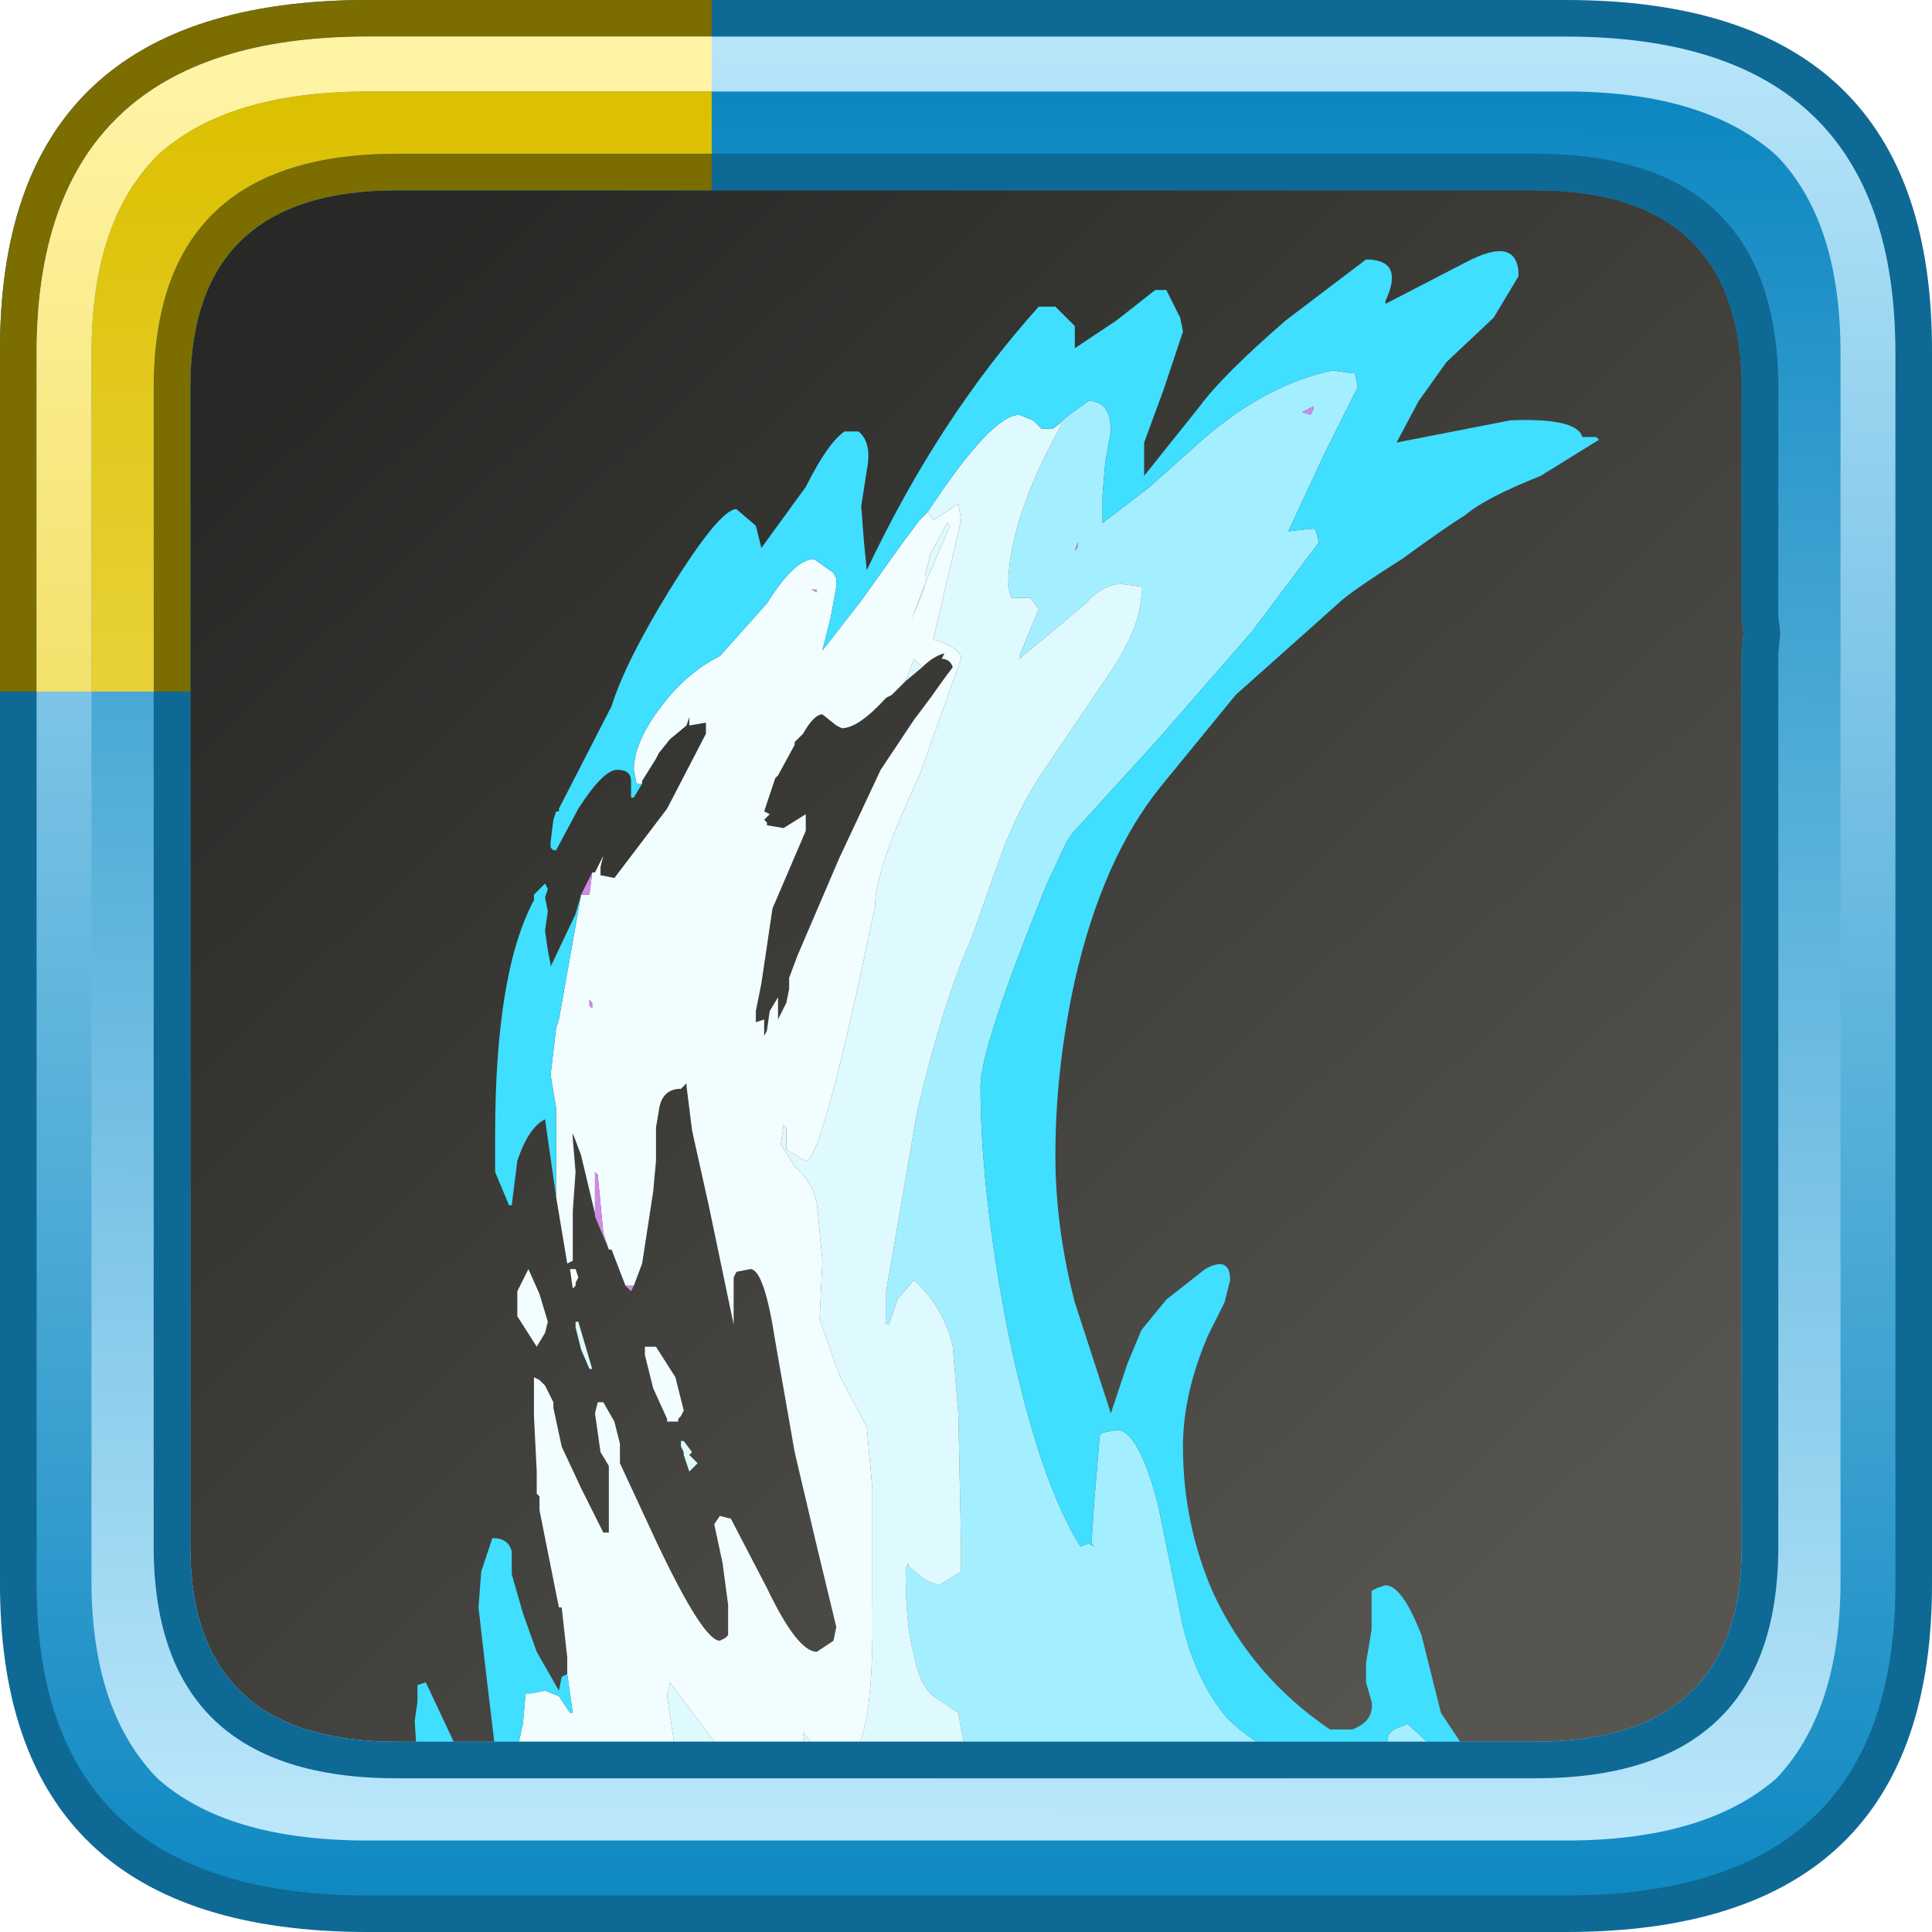 <?xml version="1.0" encoding="UTF-8" standalone="no"?>
<svg xmlns:ffdec="https://www.free-decompiler.com/flash" xmlns:xlink="http://www.w3.org/1999/xlink" ffdec:objectType="frame" height="52.8px" width="52.8px" xmlns="http://www.w3.org/2000/svg">
  <g transform="matrix(1.0, 0.0, 0.0, 1.0, 2.0, 2.0)">
    <use ffdec:characterId="608" height="44.0" transform="matrix(1.0, 0.0, 0.0, 1.0, 2.0, 2.0)" width="44.0" xlink:href="#sprite0"/>
    <use ffdec:characterId="699" height="29.0" transform="matrix(1.516, 0.0, 0.0, 1.516, 9.03, 4.864)" width="21.55" xlink:href="#sprite2"/>
    <use ffdec:characterId="661" height="52.8" transform="matrix(1.0, 0.0, 0.0, 1.0, -2.0, -2.0)" width="52.8" xlink:href="#sprite3"/>
  </g>
  <defs>
    <g id="sprite0" transform="matrix(1.0, 0.0, 0.0, 1.0, -2.0, -2.0)">
      <use ffdec:characterId="482" height="44.0" transform="matrix(1.0, 0.0, 0.0, 1.0, 2.0, 2.0)" width="44.0" xlink:href="#sprite1"/>
    </g>
    <g id="sprite1" transform="matrix(1.0, 0.0, 0.0, 1.0, -2.0, -2.0)">
      <use ffdec:characterId="481" height="44.0" transform="matrix(1.0, 0.0, 0.0, 1.0, 2.0, 2.0)" width="44.0" xlink:href="#shape0"/>
    </g>
    <g id="shape0" transform="matrix(1.0, 0.0, 0.0, 1.0, -2.0, -2.0)">
      <path d="M44.3 3.05 L44.45 3.2 44.6 3.3 45.3 4.15 45.25 4.0 45.45 4.5 Q46.0 5.75 46.0 7.5 L46.0 40.5 45.75 42.8 45.7 42.9 45.7 42.85 45.45 43.55 45.4 43.7 45.1 44.2 44.7 44.65 Q43.15 46.0 40.1 46.0 L7.9 46.0 Q5.65 46.0 4.2 45.3 L4.25 45.3 3.65 44.95 3.25 44.6 3.15 44.45 3.0 44.3 2.5 43.4 Q2.0 42.2 2.0 40.6 L2.0 40.5 2.0 7.5 Q2.0 6.55 2.15 5.75 L2.7 4.25 Q3.35 3.05 4.7 2.5 L4.65 2.5 5.0 2.4 5.15 2.35 5.3 2.3 5.9 2.15 6.85 2.05 6.95 2.05 7.8 2.0 7.9 2.0 18.3 2.0 18.6 2.0 40.1 2.0 40.45 2.0 41.6 2.1 41.75 2.1 41.95 2.2 43.05 2.45 Q43.7 2.65 44.2 3.0 L44.3 3.05" fill="url(#gradient0)" fill-rule="evenodd" stroke="none"/>
    </g>
    <linearGradient gradientTransform="matrix(-0.02, -0.021, 0.021, -0.02, 24.0, 24.0)" gradientUnits="userSpaceOnUse" id="gradient0" spreadMethod="pad" x1="-819.2" x2="819.2">
      <stop offset="0.0" stop-color="#565550"/>
      <stop offset="1.0" stop-color="#282826"/>
    </linearGradient>
    <g id="sprite2" transform="matrix(1.0, 0.0, 0.0, 1.0, -11.3, -0.9)">
      <use ffdec:characterId="698" height="29.0" transform="matrix(1.0, 0.0, 0.0, 1.0, 11.3, 0.9)" width="21.55" xlink:href="#shape1"/>
    </g>
    <g id="shape1" transform="matrix(1.0, 0.0, 0.0, 1.0, -11.3, -0.9)">
      <path d="M31.55 29.75 L30.15 29.8 29.15 29.85 26.6 29.9 25.9 29.9 24.5 29.75 23.55 29.45 21.75 29.45 21.35 27.55 21.3 27.25 20.85 26.95 Q20.6 26.75 20.5 26.2 20.35 25.7 20.35 24.65 L20.4 24.55 20.4 24.6 20.7 24.85 20.95 24.95 21.35 24.7 21.35 24.25 21.3 21.85 21.2 20.65 Q21.05 19.95 20.5 19.45 L20.2 19.8 20.05 20.25 20.0 20.25 20.0 19.65 20.55 16.45 Q21.0 14.5 21.55 13.25 L22.1 11.7 Q22.45 10.8 22.95 10.1 L24.0 8.55 Q24.65 7.6 24.6 6.95 L24.25 6.9 Q23.9 6.9 23.6 7.25 L22.4 8.25 22.4 8.2 22.75 7.35 22.6 7.15 22.25 7.15 22.2 6.95 Q22.2 5.75 23.15 4.05 L23.15 4.0 23.0 4.1 23.3 3.85 23.65 3.6 Q24.05 3.6 24.05 4.15 L23.95 4.7 23.9 5.3 23.9 5.8 24.75 5.15 25.7 4.3 Q26.85 3.3 28.05 3.05 L28.4 3.1 28.45 3.1 28.5 3.35 27.9 4.55 27.25 5.95 27.7 5.9 27.75 5.95 27.8 6.15 26.6 7.75 24.9 9.7 23.35 11.4 23.25 11.55 22.9 12.3 Q21.7 15.25 21.7 15.95 21.7 17.85 22.2 20.4 22.75 23.05 23.5 24.25 L23.65 24.2 23.75 24.25 23.7 24.2 23.75 23.45 23.85 22.25 23.9 22.2 24.15 22.15 Q24.55 22.15 24.9 23.5 L25.35 25.7 Q25.6 26.7 26.15 27.35 27.0 28.2 28.75 28.5 L28.85 28.55 29.0 28.55 29.05 27.65 29.15 27.55 29.4 27.45 30.15 28.15 30.75 28.9 31.4 29.6 31.55 29.75 M27.65 3.85 L27.7 3.75 27.7 3.7 27.5 3.8 27.65 3.85 M23.45 6.25 L23.45 6.15 23.4 6.3 23.45 6.25" fill="#a4efff" fill-rule="evenodd" stroke="none"/>
      <path d="M21.75 29.45 L19.05 29.45 18.25 29.45 17.65 29.45 16.15 29.4 16.3 28.6 16.05 26.95 16.1 26.7 17.0 27.9 17.25 28.55 18.1 29.05 Q18.6 28.95 18.6 28.25 L18.5 27.6 18.7 27.85 19.2 28.1 Q19.8 28.1 19.75 25.2 L19.75 23.2 19.65 22.1 19.15 21.15 18.8 20.15 18.85 19.1 18.75 18.05 Q18.65 17.65 18.35 17.4 L18.1 17.0 18.15 16.65 18.2 16.7 18.2 17.1 18.55 17.3 Q18.85 17.3 19.8 12.7 19.8 12.05 20.6 10.35 L21.35 8.25 Q21.35 8.05 20.85 7.9 L21.35 5.75 21.3 5.45 20.85 5.75 20.75 5.6 Q21.9 3.85 22.4 3.85 L22.65 3.95 22.8 4.1 22.9 4.1 22.95 4.1 23.0 4.1 23.15 4.0 23.15 4.05 Q22.2 5.75 22.2 6.95 L22.25 7.15 22.6 7.15 22.75 7.35 22.4 8.2 22.4 8.25 23.6 7.25 Q23.9 6.9 24.25 6.9 L24.6 6.95 Q24.65 7.6 24.0 8.55 L22.95 10.1 Q22.45 10.8 22.1 11.7 L21.55 13.25 Q21.0 14.5 20.55 16.45 L20.0 19.65 20.0 20.25 20.05 20.25 20.2 19.8 20.5 19.45 Q21.05 19.95 21.2 20.65 L21.3 21.85 21.35 24.25 21.35 24.7 20.95 24.95 20.7 24.85 20.4 24.6 20.4 24.55 20.35 24.65 Q20.35 25.7 20.5 26.2 20.6 26.75 20.85 26.95 L21.3 27.25 21.35 27.55 21.75 29.45 M21.1 5.8 L21.15 5.85 20.7 6.9 20.45 7.55 20.7 6.95 20.7 6.75 20.8 6.35 21.1 5.8 M20.35 8.65 L20.5 8.25 20.65 8.4 20.35 8.65 M14.7 21.05 L14.65 21.05 14.5 20.7 14.4 20.3 14.4 20.2 14.45 20.2 14.7 21.05 M16.35 22.35 L16.5 22.55 16.45 22.6 16.6 22.75 16.45 22.9 16.35 22.6 16.35 22.55 16.3 22.45 16.3 22.35 16.35 22.35" fill="#dffaff" fill-rule="evenodd" stroke="none"/>
      <path d="M16.15 29.4 L15.55 29.35 15.45 29.35 15.1 29.35 12.75 29.25 12.75 29.2 12.75 28.95 13.05 28.5 13.35 27.9 13.45 27.45 13.5 26.9 13.6 26.9 13.85 26.85 14.1 26.95 14.3 27.25 14.35 27.25 14.25 26.55 14.25 26.3 14.25 26.25 14.15 25.35 14.1 25.35 13.75 23.6 13.75 23.35 13.7 23.3 13.7 22.9 13.65 21.9 13.65 21.2 13.75 21.25 13.85 21.35 14.0 21.65 14.0 21.75 14.15 22.45 14.5 23.2 14.9 24.0 15.0 24.0 15.0 22.8 14.85 22.55 14.75 21.85 14.8 21.65 14.9 21.65 15.1 22.0 15.2 22.4 15.2 22.75 15.85 24.15 Q16.7 25.95 17.0 25.95 L17.1 25.9 17.15 25.85 17.15 25.3 17.05 24.55 16.9 23.85 17.0 23.7 17.2 23.75 17.85 25.0 Q18.4 26.15 18.75 26.15 L19.05 25.95 19.1 25.7 18.75 24.25 18.35 22.55 18.0 20.55 Q17.8 19.25 17.55 19.25 L17.3 19.3 17.25 19.4 17.25 20.25 16.8 18.1 16.5 16.75 16.4 15.95 16.4 15.9 16.3 16.0 Q15.95 16.0 15.9 16.4 L15.85 16.7 15.85 17.3 15.8 17.85 15.6 19.15 15.45 19.55 15.3 19.55 15.05 18.9 15.0 18.9 14.9 18.6 14.8 17.55 14.75 17.5 14.75 18.25 14.5 17.2 14.35 16.8 14.35 16.9 14.4 17.5 14.35 18.2 14.35 19.1 14.25 19.15 14.05 17.95 14.05 17.15 14.05 16.35 13.95 15.75 14.05 14.9 14.1 14.75 14.5 12.5 14.65 12.5 14.7 12.1 14.75 12.1 14.9 11.8 14.85 12.0 14.85 12.15 15.1 12.2 16.05 10.95 16.75 9.6 16.75 9.4 16.45 9.45 16.45 9.35 16.45 9.3 16.4 9.45 16.1 9.7 15.9 9.95 15.85 10.05 15.6 10.45 15.6 10.5 15.5 10.5 15.45 10.25 Q15.45 9.75 15.95 9.1 16.4 8.5 17.0 8.2 L17.85 7.25 Q18.35 6.45 18.7 6.45 L19.05 6.7 19.1 6.8 19.1 6.95 19.0 7.5 18.85 8.1 19.55 7.2 20.3 6.15 20.6 5.75 20.75 5.6 20.85 5.75 21.3 5.45 21.35 5.75 20.85 7.9 Q21.35 8.05 21.35 8.25 L20.6 10.35 Q19.8 12.05 19.8 12.7 18.85 17.3 18.55 17.3 L18.2 17.1 18.2 16.7 18.15 16.65 18.1 17.0 18.35 17.4 Q18.65 17.65 18.75 18.05 L18.85 19.1 18.8 20.15 19.15 21.15 19.65 22.1 19.75 23.2 19.75 25.2 Q19.8 28.1 19.2 28.1 L18.7 27.85 18.5 27.6 18.6 28.25 Q18.6 28.95 18.1 29.05 L17.25 28.55 17.0 27.9 16.1 26.7 16.05 26.95 16.3 28.6 16.15 29.4 M21.1 5.8 L20.8 6.35 20.7 6.75 20.7 6.95 20.45 7.55 20.7 6.9 21.15 5.85 21.1 5.8 M20.35 8.65 L20.1 8.9 20.0 8.95 Q19.5 9.5 19.2 9.5 L19.1 9.45 18.85 9.25 Q18.7 9.25 18.5 9.6 L18.45 9.65 18.35 9.75 18.35 9.8 18.05 10.35 18.0 10.4 17.8 11.0 17.9 11.05 17.8 11.15 17.85 11.2 17.85 11.25 18.15 11.3 18.55 11.05 18.55 11.25 18.55 11.35 17.95 12.75 17.75 14.1 17.65 14.6 17.65 14.8 17.8 14.75 17.8 15.05 17.85 14.95 17.9 14.6 18.05 14.35 18.05 14.75 18.2 14.45 18.25 14.2 18.25 14.0 18.4 13.6 19.15 11.85 19.9 10.25 20.5 9.35 20.8 8.95 21.05 8.6 21.2 8.4 Q21.15 8.25 21.0 8.25 L21.05 8.15 Q20.85 8.2 20.65 8.4 L20.5 8.25 20.35 8.65 M18.65 7.0 L18.75 7.05 18.75 7.0 18.65 7.0 M14.7 14.55 L14.7 14.45 14.65 14.4 14.65 14.5 14.7 14.55 M13.75 19.7 L13.9 20.2 13.85 20.4 13.7 20.65 13.35 20.1 13.35 19.65 13.55 19.25 13.75 19.7 M15.85 20.65 L16.2 21.2 16.35 21.8 16.3 21.9 16.25 21.95 16.25 22.0 16.2 22.0 16.05 22.0 16.05 21.95 15.8 21.4 15.65 20.8 15.65 20.65 15.85 20.65" fill="#f2fdff" fill-rule="evenodd" stroke="none"/>
      <path d="M15.6 10.5 L15.45 10.75 15.4 10.75 15.4 10.45 Q15.4 10.25 15.15 10.25 14.9 10.25 14.45 10.95 L14.05 11.7 14.0 11.7 13.95 11.65 13.95 11.55 14.0 11.15 14.05 11.0 14.1 11.0 14.1 10.95 15.05 9.1 Q15.3 8.3 16.1 7.0 17.0 5.55 17.3 5.55 L17.65 5.85 17.75 6.25 18.55 5.15 Q18.95 4.35 19.25 4.15 L19.5 4.15 Q19.75 4.35 19.65 4.85 L19.55 5.5 19.6 6.15 19.65 6.65 Q20.95 3.9 22.75 1.9 L23.05 1.9 23.4 2.25 23.4 2.6 23.4 2.65 24.15 2.15 24.85 1.6 25.05 1.6 25.3 2.1 25.35 2.35 25.0 3.4 24.65 4.35 24.65 4.95 25.65 3.7 Q26.05 3.15 27.2 2.15 L28.65 1.05 Q29.35 1.05 29.0 1.8 L29.0 1.85 30.45 1.1 Q31.4 0.6 31.4 1.35 L30.95 2.1 30.1 2.9 29.6 3.6 29.2 4.35 31.25 3.95 Q32.45 3.9 32.55 4.25 L32.8 4.25 32.85 4.3 31.8 4.95 Q30.8 5.35 30.45 5.65 30.05 5.9 29.3 6.45 28.35 7.05 28.15 7.25 L26.3 8.9 24.95 10.55 Q23.9 11.85 23.4 14.05 23.05 15.65 23.05 17.2 23.05 18.5 23.4 19.85 L24.05 21.85 24.35 20.95 24.6 20.35 25.05 19.8 25.75 19.25 Q26.2 19.0 26.2 19.45 L26.1 19.85 25.8 20.45 Q25.35 21.5 25.35 22.45 25.35 23.85 25.9 25.1 26.6 26.6 28.0 27.55 L28.4 27.55 Q28.8 27.4 28.75 27.05 L28.65 26.7 28.65 26.35 28.75 25.75 28.75 25.05 28.85 25.0 29.0 24.95 Q29.3 24.95 29.65 25.85 L30.0 27.25 30.8 28.45 31.35 29.1 31.5 29.2 32.1 29.45 32.0 29.65 31.65 29.7 31.55 29.75 31.4 29.6 30.75 28.9 30.15 28.15 29.4 27.45 29.15 27.55 29.05 27.65 29.0 28.55 28.85 28.55 28.75 28.5 Q27.0 28.2 26.15 27.35 25.6 26.7 25.35 25.7 L24.9 23.5 Q24.55 22.15 24.15 22.15 L23.9 22.2 23.85 22.25 23.75 23.45 23.7 24.2 23.75 24.25 23.65 24.2 23.5 24.25 Q22.75 23.05 22.2 20.4 21.7 17.85 21.7 15.95 21.7 15.25 22.9 12.3 L23.25 11.55 23.35 11.4 24.9 9.7 26.6 7.75 27.8 6.15 27.75 5.95 27.7 5.9 27.25 5.95 27.9 4.55 28.5 3.35 28.45 3.1 28.4 3.1 28.05 3.05 Q26.85 3.3 25.7 4.3 L24.75 5.15 23.9 5.8 23.9 5.3 23.95 4.7 24.05 4.15 Q24.05 3.6 23.65 3.6 L23.3 3.85 23.0 4.1 22.95 4.1 22.9 4.1 22.8 4.1 22.65 3.95 22.4 3.85 Q21.9 3.85 20.75 5.6 L20.6 5.75 20.3 6.15 19.55 7.2 18.85 8.1 19.0 7.5 19.1 6.95 19.1 6.8 19.05 6.7 18.7 6.45 Q18.35 6.45 17.85 7.25 L17.0 8.2 Q16.4 8.5 15.95 9.1 15.45 9.75 15.45 10.25 L15.5 10.5 15.6 10.5 M12.75 29.25 L12.2 29.25 11.5 29.25 11.3 29.0 11.75 28.9 11.55 28.15 11.5 27.4 11.55 27.05 11.55 26.75 11.7 26.7 12.1 27.55 Q12.5 28.45 12.75 28.45 L12.9 28.4 12.95 27.9 12.8 26.65 12.65 25.35 12.7 24.7 12.9 24.1 Q13.2 24.1 13.25 24.35 L13.25 24.75 13.45 25.45 13.7 26.15 14.1 26.85 14.15 26.6 14.25 26.55 14.35 27.25 14.3 27.25 14.1 26.95 13.85 26.85 13.6 26.9 13.5 26.9 13.45 27.45 13.35 27.9 13.05 28.5 12.75 28.95 12.75 29.2 12.75 29.25 M14.05 17.95 L13.85 16.55 Q13.55 16.7 13.35 17.3 L13.25 18.1 13.2 18.1 12.95 17.5 12.95 16.85 Q12.95 13.9 13.65 12.6 L13.65 12.5 13.7 12.45 13.85 12.3 13.9 12.4 13.85 12.55 13.9 12.8 13.85 13.15 13.9 13.5 13.95 13.75 13.95 13.8 14.4 12.85 14.5 12.5 14.1 14.75 14.05 14.9 13.95 15.75 14.05 16.35 14.05 17.15 14.05 17.95" fill="#40deff" fill-rule="evenodd" stroke="none"/>
      <path d="M15.45 19.55 L15.4 19.65 15.3 19.55 15.45 19.55 M15.0 18.9 L14.75 18.3 14.75 18.25 14.75 17.5 14.8 17.55 14.9 18.6 15.0 18.9 M14.5 12.5 L14.7 12.1 14.65 12.5 14.5 12.5 M27.65 3.85 L27.5 3.8 27.7 3.7 27.7 3.75 27.65 3.85 M23.45 6.25 L23.4 6.3 23.45 6.15 23.45 6.25 M18.65 7.0 L18.75 7.0 18.75 7.05 18.65 7.0 M14.7 14.55 L14.65 14.5 14.65 14.4 14.7 14.45 14.7 14.55" fill="#d08ae6" fill-rule="evenodd" stroke="none"/>
      <path d="M14.4 19.25 L14.45 19.4 14.4 19.5 14.4 19.55 14.35 19.6 14.3 19.25 14.4 19.25" fill="#ffffff" fill-rule="evenodd" stroke="none"/>
    </g>
    <g id="sprite3" transform="matrix(1.0, 0.0, 0.0, 1.0, 2.0, 2.0)">
      <use ffdec:characterId="660" height="52.8" transform="matrix(1.0, 0.0, 0.0, 1.0, -2.0, -2.0)" width="52.8" xlink:href="#shape2"/>
      <filter id="filter0">
        <feColorMatrix in="SourceGraphic" result="filterResult0" type="matrix" values="0.993 -0.091 0.098 0.0 0.157 0.007 1.025 -0.033 0.0 0.157 -0.093 0.063 1.03 0.0 0.157 0.0 0.0 0.0 1.0 0.0"/>
      </filter>
      <use ffdec:characterId="616" filter="url(#filter0)" height="18.9" transform="matrix(1.0, 0.0, 0.0, 1.0, -2.0, -2.0)" width="19.45" xlink:href="#sprite4"/>
    </g>
    <g id="shape2" transform="matrix(1.0, 0.0, 0.0, 1.0, 2.0, 2.0)">
      <path d="M40.8 -2.0 Q50.85 -2.0 50.8 7.65 L50.8 41.2 Q50.85 50.8 40.8 50.8 L8.05 50.8 Q-2.05 50.8 -2.0 41.2 L-2.0 7.65 Q-2.05 -2.0 8.05 -2.0 L40.8 -2.0 M45.6 15.95 L45.6 15.8 45.65 15.3 45.6 14.9 45.6 14.7 45.6 8.35 Q45.45 3.2 39.95 3.2 L8.85 3.2 Q3.25 3.2 3.2 8.5 L3.2 40.35 Q3.25 45.6 8.85 45.6 L39.95 45.6 Q45.55 45.6 45.6 40.35 L45.6 15.95" fill="#0f6995" fill-rule="evenodd" stroke="none"/>
      <path d="M40.8 -1.0 Q49.8 -1.0 49.8 7.65 L49.8 41.2 Q49.85 49.8 40.8 49.8 L8.05 49.8 Q-1.05 49.8 -1.0 41.2 L-1.0 7.65 Q-1.0 -1.0 8.05 -1.0 L40.8 -1.0 M46.6 15.9 L46.65 15.3 46.6 14.8 46.6 14.7 46.6 8.4 Q46.5 2.2 39.95 2.2 L8.85 2.2 Q2.2 2.2 2.2 8.5 L2.2 40.35 Q2.25 46.6 8.85 46.6 L39.95 46.6 Q46.55 46.6 46.6 40.35 L46.6 15.9" fill="url(#gradient1)" fill-rule="evenodd" stroke="none"/>
      <path d="M48.3 7.65 L48.3 41.2 Q48.3 44.75 46.55 46.6 44.6 48.3 40.8 48.3 L8.05 48.3 Q4.2 48.3 2.3 46.6 0.5 44.75 0.5 41.2 L0.5 7.65 Q0.5 4.05 2.3 2.25 4.2 0.5 8.05 0.5 L40.8 0.5 Q44.6 0.5 46.55 2.25 48.3 4.05 48.3 7.65 M45.65 15.3 L45.6 14.9 45.6 14.7 45.6 8.35 Q45.45 3.2 39.95 3.2 L8.85 3.2 Q3.25 3.2 3.2 8.5 L3.2 40.35 Q3.25 45.6 8.85 45.6 L39.95 45.6 Q45.55 45.6 45.6 40.35 L45.6 15.95 45.6 15.8 45.65 15.3" fill="url(#gradient2)" fill-rule="evenodd" stroke="none"/>
      <path d="M46.65 15.35 L46.6 15.85 46.6 15.95 46.6 40.35 Q46.55 46.6 39.95 46.6 L8.85 46.6 Q2.25 46.6 2.2 40.35 L2.2 8.5 Q2.25 2.2 8.85 2.2 L39.95 2.2 Q46.45 2.2 46.6 8.35 L46.6 14.75 46.6 14.85 46.65 15.25 46.65 15.35 M45.6 14.7 L45.6 8.35 Q45.45 3.2 39.95 3.2 L8.85 3.2 Q3.25 3.2 3.2 8.5 L3.2 40.35 Q3.25 45.6 8.85 45.6 L39.95 45.6 Q45.55 45.6 45.6 40.35 L45.6 15.95 45.6 15.8 45.65 15.3 45.6 14.9 45.6 14.7" fill="#0f6995" fill-rule="evenodd" stroke="none"/>
    </g>
    <linearGradient gradientTransform="matrix(0.0, -0.032, 1.0, -3.0E-4, -0.9, 24.4)" gradientUnits="userSpaceOnUse" id="gradient1" spreadMethod="pad" x1="-819.2" x2="819.2">
      <stop offset="0.0" stop-color="#0d87c1"/>
      <stop offset="1.0" stop-color="#bbe7fb"/>
    </linearGradient>
    <linearGradient gradientTransform="matrix(-2.0E-4, 0.029, -0.031, -2.0E-4, 24.4, 24.4)" gradientUnits="userSpaceOnUse" id="gradient2" spreadMethod="pad" x1="-819.2" x2="819.2">
      <stop offset="0.0" stop-color="#0d87c1"/>
      <stop offset="1.0" stop-color="#bbe7fb"/>
    </linearGradient>
    <g id="sprite4" transform="matrix(1.0, 0.0, 0.0, 1.0, 0.0, 0.0)">
      <use ffdec:characterId="615" height="18.9" transform="matrix(1.0, 0.0, 0.0, 1.0, 0.0, 0.0)" width="19.45" xlink:href="#shape3"/>
    </g>
    <g id="shape3" transform="matrix(1.0, 0.0, 0.0, 1.0, 0.0, 0.0)">
      <path d="M1.0 18.9 L0.0 18.9 0.0 9.65 Q-0.05 0.0 10.05 0.0 L19.45 0.0 19.45 1.0 10.05 1.0 Q1.0 1.0 1.0 9.65 L1.0 18.9 M19.45 4.2 L19.45 5.2 10.85 5.2 Q5.25 5.2 5.2 10.5 L5.2 18.9 4.2 18.9 4.2 10.5 Q4.25 4.2 10.85 4.2 L19.45 4.2" fill="#7c6d01" fill-rule="evenodd" stroke="none"/>
      <path d="M19.45 1.0 L19.45 2.5 10.05 2.5 Q6.2 2.5 4.3 4.25 2.5 6.05 2.5 9.65 L2.5 18.9 1.0 18.9 1.0 9.65 Q1.0 1.0 10.05 1.0 L19.45 1.0" fill="url(#gradient3)" fill-rule="evenodd" stroke="none"/>
      <path d="M19.45 2.5 L19.45 4.2 10.85 4.2 Q4.25 4.2 4.2 10.5 L4.2 18.9 2.5 18.9 2.5 9.65 Q2.5 6.05 4.3 4.25 6.2 2.5 10.05 2.5 L19.45 2.5" fill="url(#gradient4)" fill-rule="evenodd" stroke="none"/>
    </g>
    <linearGradient gradientTransform="matrix(1.0E-4, -0.029, 0.031, 2.0E-4, 26.4, 26.4)" gradientUnits="userSpaceOnUse" id="gradient3" spreadMethod="pad" x1="-819.2" x2="819.2">
      <stop offset="0.0" stop-color="#dcc001"/>
      <stop offset="1.0" stop-color="#fff3a4"/>
    </linearGradient>
    <linearGradient gradientTransform="matrix(1.0E-4, 0.029, -0.031, 1.0E-4, 26.4, 26.4)" gradientUnits="userSpaceOnUse" id="gradient4" spreadMethod="pad" x1="-819.2" x2="819.2">
      <stop offset="0.0" stop-color="#dcc001"/>
      <stop offset="1.0" stop-color="#fff3a4"/>
    </linearGradient>
  </defs>
</svg>
